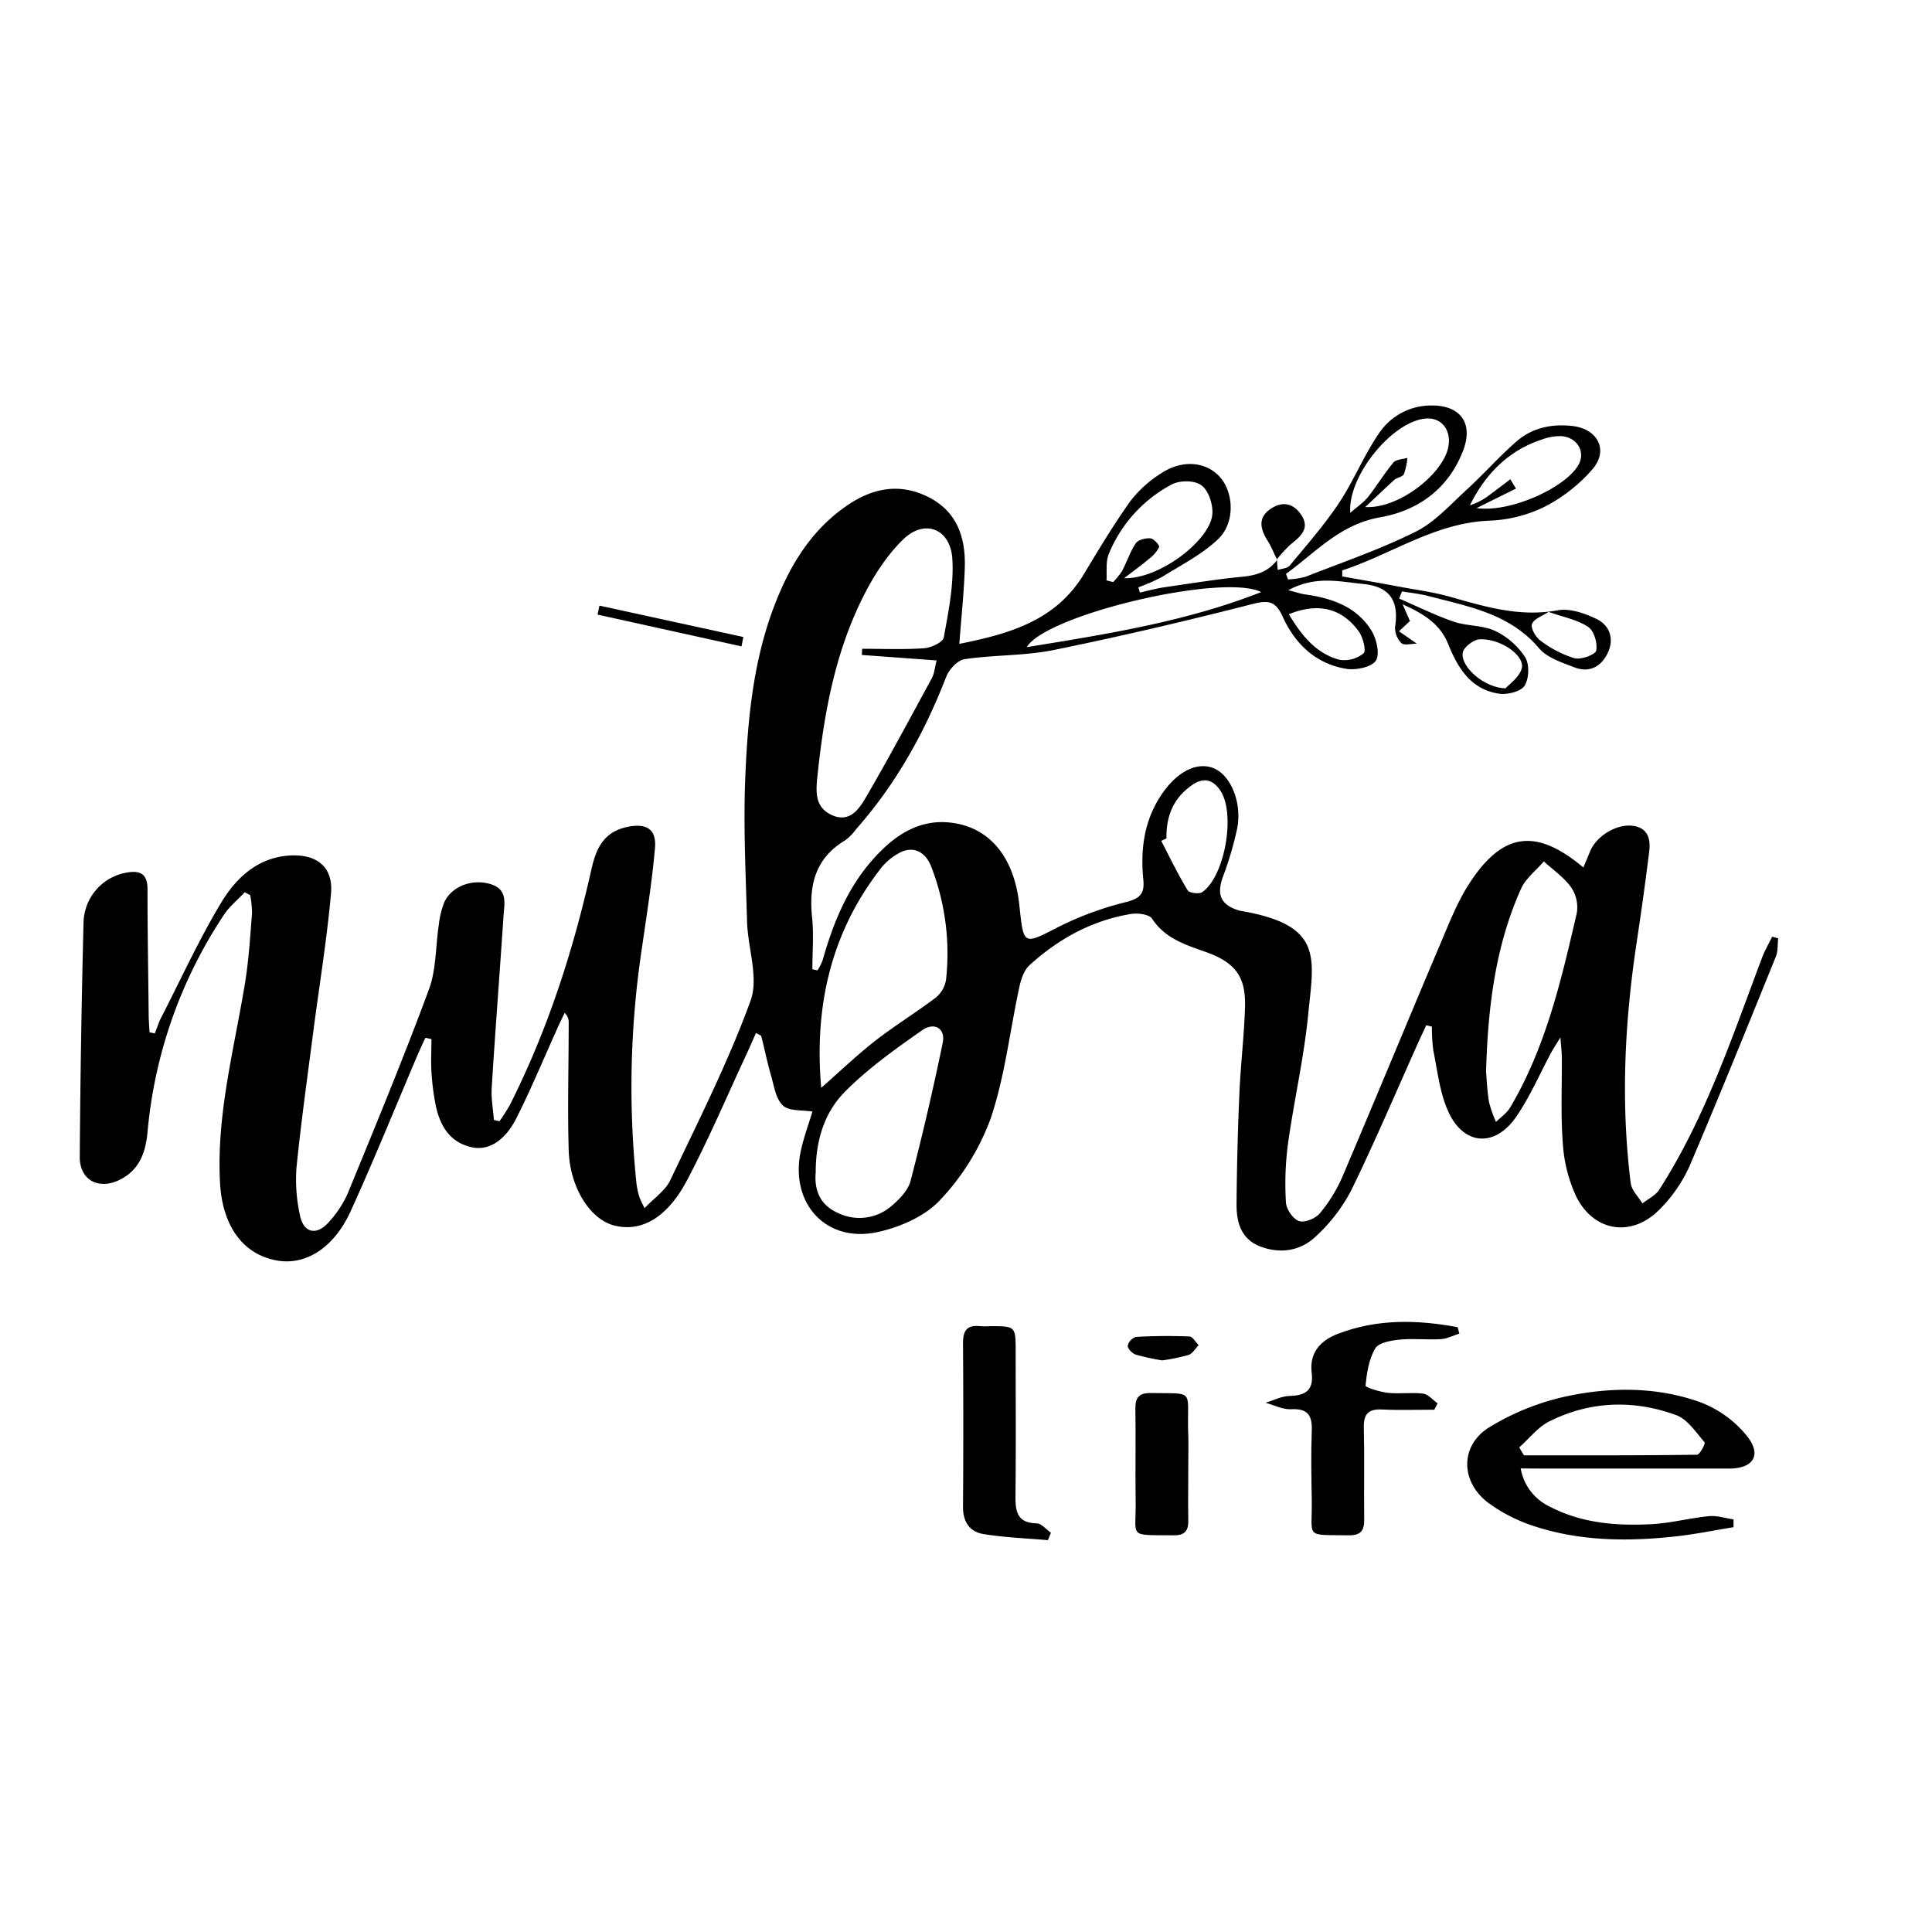<svg id="Layer_1" data-name="Layer 1" xmlns="http://www.w3.org/2000/svg" viewBox="0 0 512 512"><path d="M338.39,148.31c.07.91.14,1.83.22,2.74,1.08-.37,2.56-.41,3.18-1.16,4.46-5.4,9.12-10.69,13-16.51s6.57-12.52,10.51-18.33a16.56,16.56,0,0,1,13.52-7.58c7.95-.28,11.79,4.42,8.93,11.92-3.82,10-11.78,15.92-22,17.7-10.63,1.86-17.1,9.31-24.95,15l.55,1.46a21.07,21.07,0,0,0,4.68-.72c9.79-3.84,19.8-7.26,29.17-11.94,5.07-2.54,9.15-7.15,13.45-11.08,4.58-4.18,8.68-8.89,13.37-12.93,4.08-3.52,9.17-4.58,14.58-4,6.64.7,9.78,6.21,5.54,11.33a42.24,42.24,0,0,1-13.2,10.28,36.35,36.35,0,0,1-14.46,3.5c-14.36.65-25.8,8.95-38.77,13.17l0,1.6c4.88.87,9.77,1.71,14.64,2.63s9.56,1.51,14.18,2.83c9.26,2.64,18.33,5.34,28.26,3.52,3.22-.59,7.18.78,10.3,2.29,3.39,1.63,4.75,5.11,3.06,8.83s-4.86,5.56-8.89,4c-3.32-1.29-7.25-2.53-9.4-5.07-7.79-9.2-18.73-11.06-29.35-13.84-2.26-.59-4.63-.83-6.95-1.23l-.78,1.91c4.81,2.06,9.52,4.41,14.45,6.11,3.54,1.21,7.67.91,11,2.46a19.72,19.72,0,0,1,7.93,6.94c1.19,1.86,1.07,5.69-.13,7.58-1,1.56-4.54,2.43-6.75,2.11-7.38-1.06-10.91-6.73-13.43-13-2.08-5.19-6-7.93-12.14-10.68,1.11,2.51,1.59,3.62,1.95,4.42l-2.92,2.72,4.73,3.28c-1.47,0-3.35.55-4.07-.13a5.7,5.7,0,0,1-1.69-4.31c1.09-7.07-1.52-10.7-8.52-11.38-6.22-.6-12.5-2.27-19.79,1.66,2.32.58,3.46,1,4.62,1.14,7.08,1,13.61,3.3,17.49,9.67,1.33,2.19,2.22,6.25,1.07,7.91s-5.23,2.53-7.76,2.12c-8.11-1.31-13.62-6.59-16.91-13.86-1.82-4-3.64-4.43-7.9-3.34-17.49,4.47-35.08,8.61-52.77,12.21-7.72,1.57-15.81,1.26-23.64,2.43-1.85.27-4.11,2.75-4.87,4.72-5.73,14.8-13.33,28.43-23.87,40.35a13.54,13.54,0,0,1-2.9,2.95c-7.88,4.71-9.64,11.84-8.75,20.4.47,4.54.08,9.17.08,13.76l1.35.29A14.71,14.71,0,0,0,218,254.5c2.7-9.55,6.34-18.68,12.91-26.27,5.88-6.78,12.93-11.77,22.51-10s15.46,9.7,16.72,21.68c1.15,10.85,1,10.53,10.63,5.6A85.83,85.83,0,0,1,298.64,239c3.73-1,4.69-2.39,4.35-5.94-.74-7.52.09-14.83,4.17-21.46s9.48-9.75,14.15-8.14,7.94,9.09,6.55,16.1a89.47,89.47,0,0,1-3.79,12.84c-1.66,4.65-.61,7.3,4,8.8a4.74,4.74,0,0,0,.5.15c22.35,3.74,19.6,12.45,18.1,27.62-1.13,11.47-3.76,22.78-5.35,34.21a81.08,81.08,0,0,0-.53,15.5c.1,1.78,1.89,4.4,3.47,4.91s4.41-.71,5.57-2.11a40.09,40.09,0,0,0,5.93-9.66c8.79-20.62,17.33-41.35,26.07-62,2.29-5.38,4.46-10.94,7.63-15.8,8.77-13.47,17.63-14.64,30.15-4.13.61-1.47,1.18-2.76,1.69-4.08,1.68-4.28,7.22-7.63,11.63-6.93,3.85.62,4.5,3.58,4.14,6.64-1,8.21-2.16,16.39-3.39,24.57-3.17,21.09-4.17,42.23-1.53,63.43.24,1.9,2,3.6,3.12,5.4,1.51-1.21,3.48-2.12,4.46-3.66,12.23-19.06,19.29-40.42,27.21-61.4.73-1.94,1.79-3.75,2.69-5.62l1.61.42c-.2,1.65,0,3.45-.66,4.94-7.51,18.52-15,37.07-22.84,55.44a38.52,38.52,0,0,1-7.89,11.43c-7.42,7.58-17.55,6-22.19-3.5a39.21,39.21,0,0,1-3.49-13.89c-.59-7.55-.21-15.18-.27-22.78,0-1.3-.17-2.59-.37-5.37-1.31,2.12-1.9,3-2.4,3.92-3.11,5.76-5.68,11.87-9.39,17.2-5.69,8.17-14,7.45-18-1.64-2.2-4.91-2.78-10.58-3.88-15.94a42.4,42.4,0,0,1-.38-6.4l-1.51-.37c-.72,1.56-1.46,3.11-2.16,4.67-5.87,13.07-11.46,26.26-17.74,39.12a44.58,44.58,0,0,1-9.37,12.18c-3.95,3.77-9.21,4.67-14.51,2.74s-6.52-6.46-6.49-11.33q.11-14.73.76-29.45c.33-7.58,1.26-15.15,1.48-22.73.25-8.14-2.63-11.86-10.43-14.63-5.37-1.9-10.76-3.56-14.21-8.82-.77-1.16-3.77-1.54-5.58-1.24-10.33,1.7-19.21,6.59-26.88,13.57-1.47,1.33-2.26,3.74-2.7,5.8-2.52,11.59-3.81,23.57-7.57,34.73A62.76,62.76,0,0,1,249.15,318c-4,4.33-10.65,7.23-16.61,8.52-13.6,2.94-23.2-7.55-20.36-21.3.76-3.68,2.11-7.24,3.12-10.64-2.65-.45-6.1-.05-7.8-1.59-1.89-1.71-2.35-5.13-3.15-7.89-1-3.45-1.71-7-2.6-10.49-.05-.23-.54-.35-1.41-.86-.76,1.7-1.46,3.35-2.22,5-5.32,11.4-10.22,23-16.1,34.13-5.32,10-12.12,13.64-19.17,11.91-6.38-1.57-11.85-10-12.14-20-.33-11.2,0-22.42,0-33.63a3.38,3.38,0,0,0-1.08-2.73c-.67,1.42-1.37,2.83-2,4.26-3.55,7.85-6.85,15.83-10.72,23.52-3.15,6.25-7.56,8.89-12.15,7.77-5.77-1.4-8.25-5.9-9.33-11.26a63.79,63.79,0,0,1-1.09-8.71c-.18-2.87,0-5.76,0-8.63l-1.59-.37c-.7,1.52-1.43,3-2.09,4.57-5.88,13.8-11.5,27.73-17.72,41.38-4.57,10-12.25,14.62-20,13-8.83-1.79-14.06-9.38-14.64-20.64-.94-18,3.75-35.24,6.62-52.73,1-6.11,1.37-12.33,1.87-18.51a26,26,0,0,0-.49-4.86l-1.44-.76c-1.86,2-4.06,3.73-5.53,6A123.72,123.72,0,0,0,39.1,300c-.51,5.53-2.23,10.15-7.46,12.7-5.55,2.7-10.54,0-10.5-6.1q.21-31.06,1-62.14A13.74,13.74,0,0,1,32.9,231.38c3.41-.73,6.2-.51,6.19,4.24,0,11,.19,22.07.31,33.1,0,1.62.14,3.24.22,4.85l1.4.3c.59-1.45,1.06-3,1.77-4.34,5.26-10.26,10.06-20.8,16-30.61,4-6.5,9.74-11.8,18.24-12.21,7-.33,11.3,3.08,10.69,10.06-1.1,12.34-3.14,24.59-4.73,36.89-1.55,12-3.23,23.92-4.43,35.92a43.82,43.82,0,0,0,.9,12.33c.92,4.85,4.39,5.69,7.71,1.93a28.29,28.29,0,0,0,5.07-7.77c7.32-17.86,14.71-35.7,21.41-53.8,2-5.36,1.76-11.53,2.66-17.31a21.64,21.64,0,0,1,1.5-6c2-4.11,7.31-6.09,12.09-4.69s3.75,5.2,3.53,8.57c-1,15.14-2.18,30.27-3.12,45.42-.18,2.82.37,5.69.58,8.53l1.47.36a47.86,47.86,0,0,0,2.78-4.36c10-19.84,16.75-40.81,21.59-62.4,1.28-5.73,3.36-10,9.62-11.27,5-1,7.67.6,7.22,5.67-.78,8.91-2.21,17.77-3.48,26.63a246,246,0,0,0-1.39,62.47,21.48,21.48,0,0,0,.81,3.53,26.36,26.36,0,0,0,1.32,2.75c2.59-2.74,5.51-4.67,6.79-7.38,7.45-15.72,15.36-31.31,21.29-47.6,2.2-6.06-.73-13.9-.93-20.94-.36-12.77-1-25.57-.47-38.31.65-15.68,2.16-31.36,8-46.2,3.93-10,9.34-18.9,18.24-25.26,6.92-5,14.39-6.76,22.36-2.71,7.61,3.87,9.81,10.8,9.57,18.68-.2,6.47-.91,12.92-1.45,20.18,13.25-2.66,25.56-6.08,33.08-18.59,3.9-6.5,7.82-13,12.21-19.18a31.19,31.19,0,0,1,8-7.3c5.61-3.8,11.87-3.31,15.63.7s4.32,12.14-.31,16.59c-4.24,4.06-9.75,6.84-14.81,10a48.7,48.7,0,0,1-6.34,2.79l.39,1.4c2-.46,4-1,6.09-1.35,7-1,14-2.17,21-2.84,3.81-.36,7-1.38,9.31-4.49Zm-110,25.26.09-1.64c5.48,0,11,.25,16.41-.14,1.87-.13,5-1.58,5.22-2.85,1.24-6.87,2.7-13.93,2.27-20.82-.49-8-7.33-10.73-13.07-5.13-4.66,4.55-8.33,10.49-11.19,16.42-7.11,14.74-9.9,30.7-11.55,46.87-.4,4-.41,7.77,3.88,9.72,4.5,2.05,7-1.29,8.78-4.28,6.15-10.53,11.9-21.29,17.72-32,.68-1.26.78-2.84,1.27-4.7ZM217.63,288.28c4.83-4.23,9.42-8.63,14.4-12.53,5.15-4,10.78-7.44,16-11.41a7.61,7.61,0,0,0,2.68-4.72,63.54,63.54,0,0,0-3.92-29.93c-1.3-3.42-4.11-5.5-7.78-4a15.55,15.55,0,0,0-5.89,4.85C219.79,247.84,215.81,267.57,217.63,288.28Zm-1.46,22.48c-.36,4,.71,8.32,5.73,10.61a13,13,0,0,0,14.53-1.92c2-1.71,4.24-4.05,4.88-6.49q4.73-18.19,8.52-36.61c.78-3.76-2.17-5.64-5.52-3.28-7.13,5-14.35,10.13-20.43,16.29C218.64,294.67,216.15,301.93,216.17,310.76Zm177.65-26.71c.16,1.79.27,4.9.78,7.95a31.13,31.13,0,0,0,1.86,5.32c1.27-1.27,2.87-2.34,3.76-3.84,9.43-15.94,13.54-33.76,17.65-51.52a9.4,9.4,0,0,0-1.51-6.81c-1.9-2.66-4.77-4.62-7.23-6.87-2,2.37-4.74,4.43-6,7.15C396.39,250.44,394.32,266.44,393.82,284.05ZM293.23,153.81l1.76.44a19.17,19.17,0,0,0,2.37-2.92c1.29-2.43,2.12-5.12,3.65-7.37.64-.93,2.61-1.4,3.9-1.29.87.07,2.44,1.85,2.27,2.31a8.87,8.87,0,0,1-2.69,3.13c-1.76,1.51-3.65,2.86-6.58,5.11,9.28.33,22.88-10.06,23.38-17,.18-2.56-1-6.24-2.93-7.63s-5.84-1.31-7.94-.15a36.45,36.45,0,0,0-16.63,18.49C293,148.94,293.38,151.49,293.23,153.81Zm15.9,68.38-1.39.65c2.28,4.39,4.42,8.87,7,13.1.44.72,3.05,1.06,3.88.47,6-4.21,8.84-20.66,4.84-26.8-1.95-3-4.43-3.7-7.44-1.63C311,211.39,309,216.26,309.13,222.19Zm25.09-65.28c-10.12-5.1-57.07,6-62.11,14.59C293.66,168,314.45,164.69,334.22,156.91Zm27.58-22.54c8.75.49,20-8.34,21.86-15.26,1.26-4.67-1.33-8.45-5.63-8.2-8.75.49-20.89,15-20.2,25,1.85-1.62,3.53-2.72,4.72-4.21,2.36-3,4.3-6.23,6.72-9.12.71-.85,2.44-.85,3.7-1.24a16.61,16.61,0,0,1-.92,4.3c-.37.76-1.84.91-2.59,1.57C366.86,129.57,364.35,132,361.8,134.37ZM400.25,127l1.5,2.48-10.44,5.17c8.95,1.27,23.56-5.4,27-11.45,1.94-3.42-.3-7.33-4.57-7.62a13.9,13.9,0,0,0-5,.85c-9,2.94-15.05,9.13-19.21,17.49a17.55,17.55,0,0,0,5.63-3.07C396.85,129.61,398.54,128.31,400.25,127Zm-58.7,35.76c3.42,5.71,7.24,10.42,13.39,12.08a8.08,8.08,0,0,0,6.43-1.71c.74-.65-.15-4.23-1.27-5.78C355.6,161.14,349.3,159.63,341.55,162.78Zm68.85-.62c-1.65,1.11-3.9,1.85-4.41,3.24-.4,1.08,1,3.49,2.23,4.38a29.35,29.35,0,0,0,9,4.67c1.74.46,5.53-.92,5.78-2,.42-1.93-.57-5.26-2.11-6.29C418,164.22,414.32,163.55,410.4,162.16ZM399,182.41c1-1.14,3.59-2.89,4.26-5.2,1-3.41-5.57-8.05-11.15-7.78-1.61.08-4.23,2.09-4.46,3.53C387,176.63,393.27,182.29,399,182.41Z"/><path d="M403,389.15a13.78,13.78,0,0,0,7.83,10.18c8.42,4.36,17.53,5.06,26.72,4.6,5.13-.25,10.2-1.63,15.34-2.13,2.12-.21,4.34.54,6.51.85,0,.69,0,1.38,0,2.07-5,.81-9.88,1.82-14.86,2.39-12.61,1.42-25.21,1.4-37.41-2.48a42.68,42.68,0,0,1-12.82-6.44c-7.35-5.62-7.39-15.22.45-20a66.07,66.07,0,0,1,20.88-8.26c11.54-2.38,23.5-2.38,34.75,1.6a29.13,29.13,0,0,1,12.6,9.06c4,5.08,1.58,8.59-4.76,8.6q-24.37,0-48.74,0Zm-.37-5.55,1.22,2.08c15.29,0,30.59.05,45.88-.16.73,0,2.3-3,2-3.31-2.29-2.63-4.52-6.09-7.53-7.19-11.26-4.12-22.71-3.75-33.54,1.63C407.56,378.18,405.25,381.24,402.59,383.6Z"/><path d="M386.74,353.41c-1.64.52-3.25,1.39-4.9,1.48-3.61.22-7.27-.24-10.86.12-2.3.23-5.59.77-6.52,2.33-1.71,2.84-2.24,6.51-2.58,9.9,0,.45,3.84,1.65,6,1.88,3.07.33,6.24-.18,9.3.21,1.35.17,2.54,1.68,3.8,2.58l-.87,1.68c-4.62,0-9.25.16-13.85-.06-3.58-.16-4.91,1.14-4.83,4.77.19,8.11,0,16.23.1,24.34.05,3.12-1,4.28-4.2,4.23-11.77-.18-9.52.94-9.7-9.54-.11-6-.22-12.09,0-18.12.18-4.16-1.08-6-5.52-5.75-2.2.11-4.47-1.1-6.71-1.71,2.11-.64,4.22-1.76,6.34-1.81,4.29-.11,6.44-1.53,5.87-6.17-.66-5.31,2.4-8.56,6.92-10.29,10.4-4,21.07-3.76,31.76-1.76C386.45,352.28,386.59,352.85,386.74,353.41Z"/><path d="M277.69,408.16c-5.73-.51-11.51-.69-17.16-1.64-3.53-.59-5.35-3.25-5.32-7.17q.15-21.74,0-43.48c0-3.39,1.19-4.79,4.53-4.42a22.35,22.35,0,0,0,2.59,0c6.82,0,6.83,0,6.83,6.66,0,12.94.09,25.88-.05,38.82,0,4.06.81,6.67,5.58,6.77,1.29,0,2.54,1.62,3.82,2.5C278.21,406.86,278,407.51,277.69,408.16Z"/><path d="M314.91,387.93c0,5-.09,10,0,15,.07,2.86-1.06,4-3.95,3.94-12.31-.1-9.81.78-10-9.21-.13-8.09.07-16.18-.07-24.28-.05-3.11,1-4.27,4.19-4.21,11.46.21,9.6-1.1,9.77,9.48C315,381.73,314.92,384.83,314.91,387.93Z"/><path d="M196.5,171.3l-38.14-8.42c.17-.79.33-1.59.5-2.38L197,168.82Z"/><path d="M308,360.52a62,62,0,0,1-7-1.53c-.93-.3-2.2-1.6-2.14-2.36A3.27,3.27,0,0,1,301,354.3c4.72-.27,9.47-.31,14.2-.12.85,0,1.64,1.5,2.46,2.3-.89.9-1.62,2.25-2.69,2.6A54,54,0,0,1,308,360.52Z"/><path d="M338.47,148.39c-.82-1.67-1.51-3.43-2.49-5-2.05-3.28-2.78-6.37,1.11-8.77,3-1.82,5.69-1.11,7.62,1.64,2.62,3.72,0,5.85-2.65,8a32.89,32.89,0,0,0-3.69,4Z"/></svg>